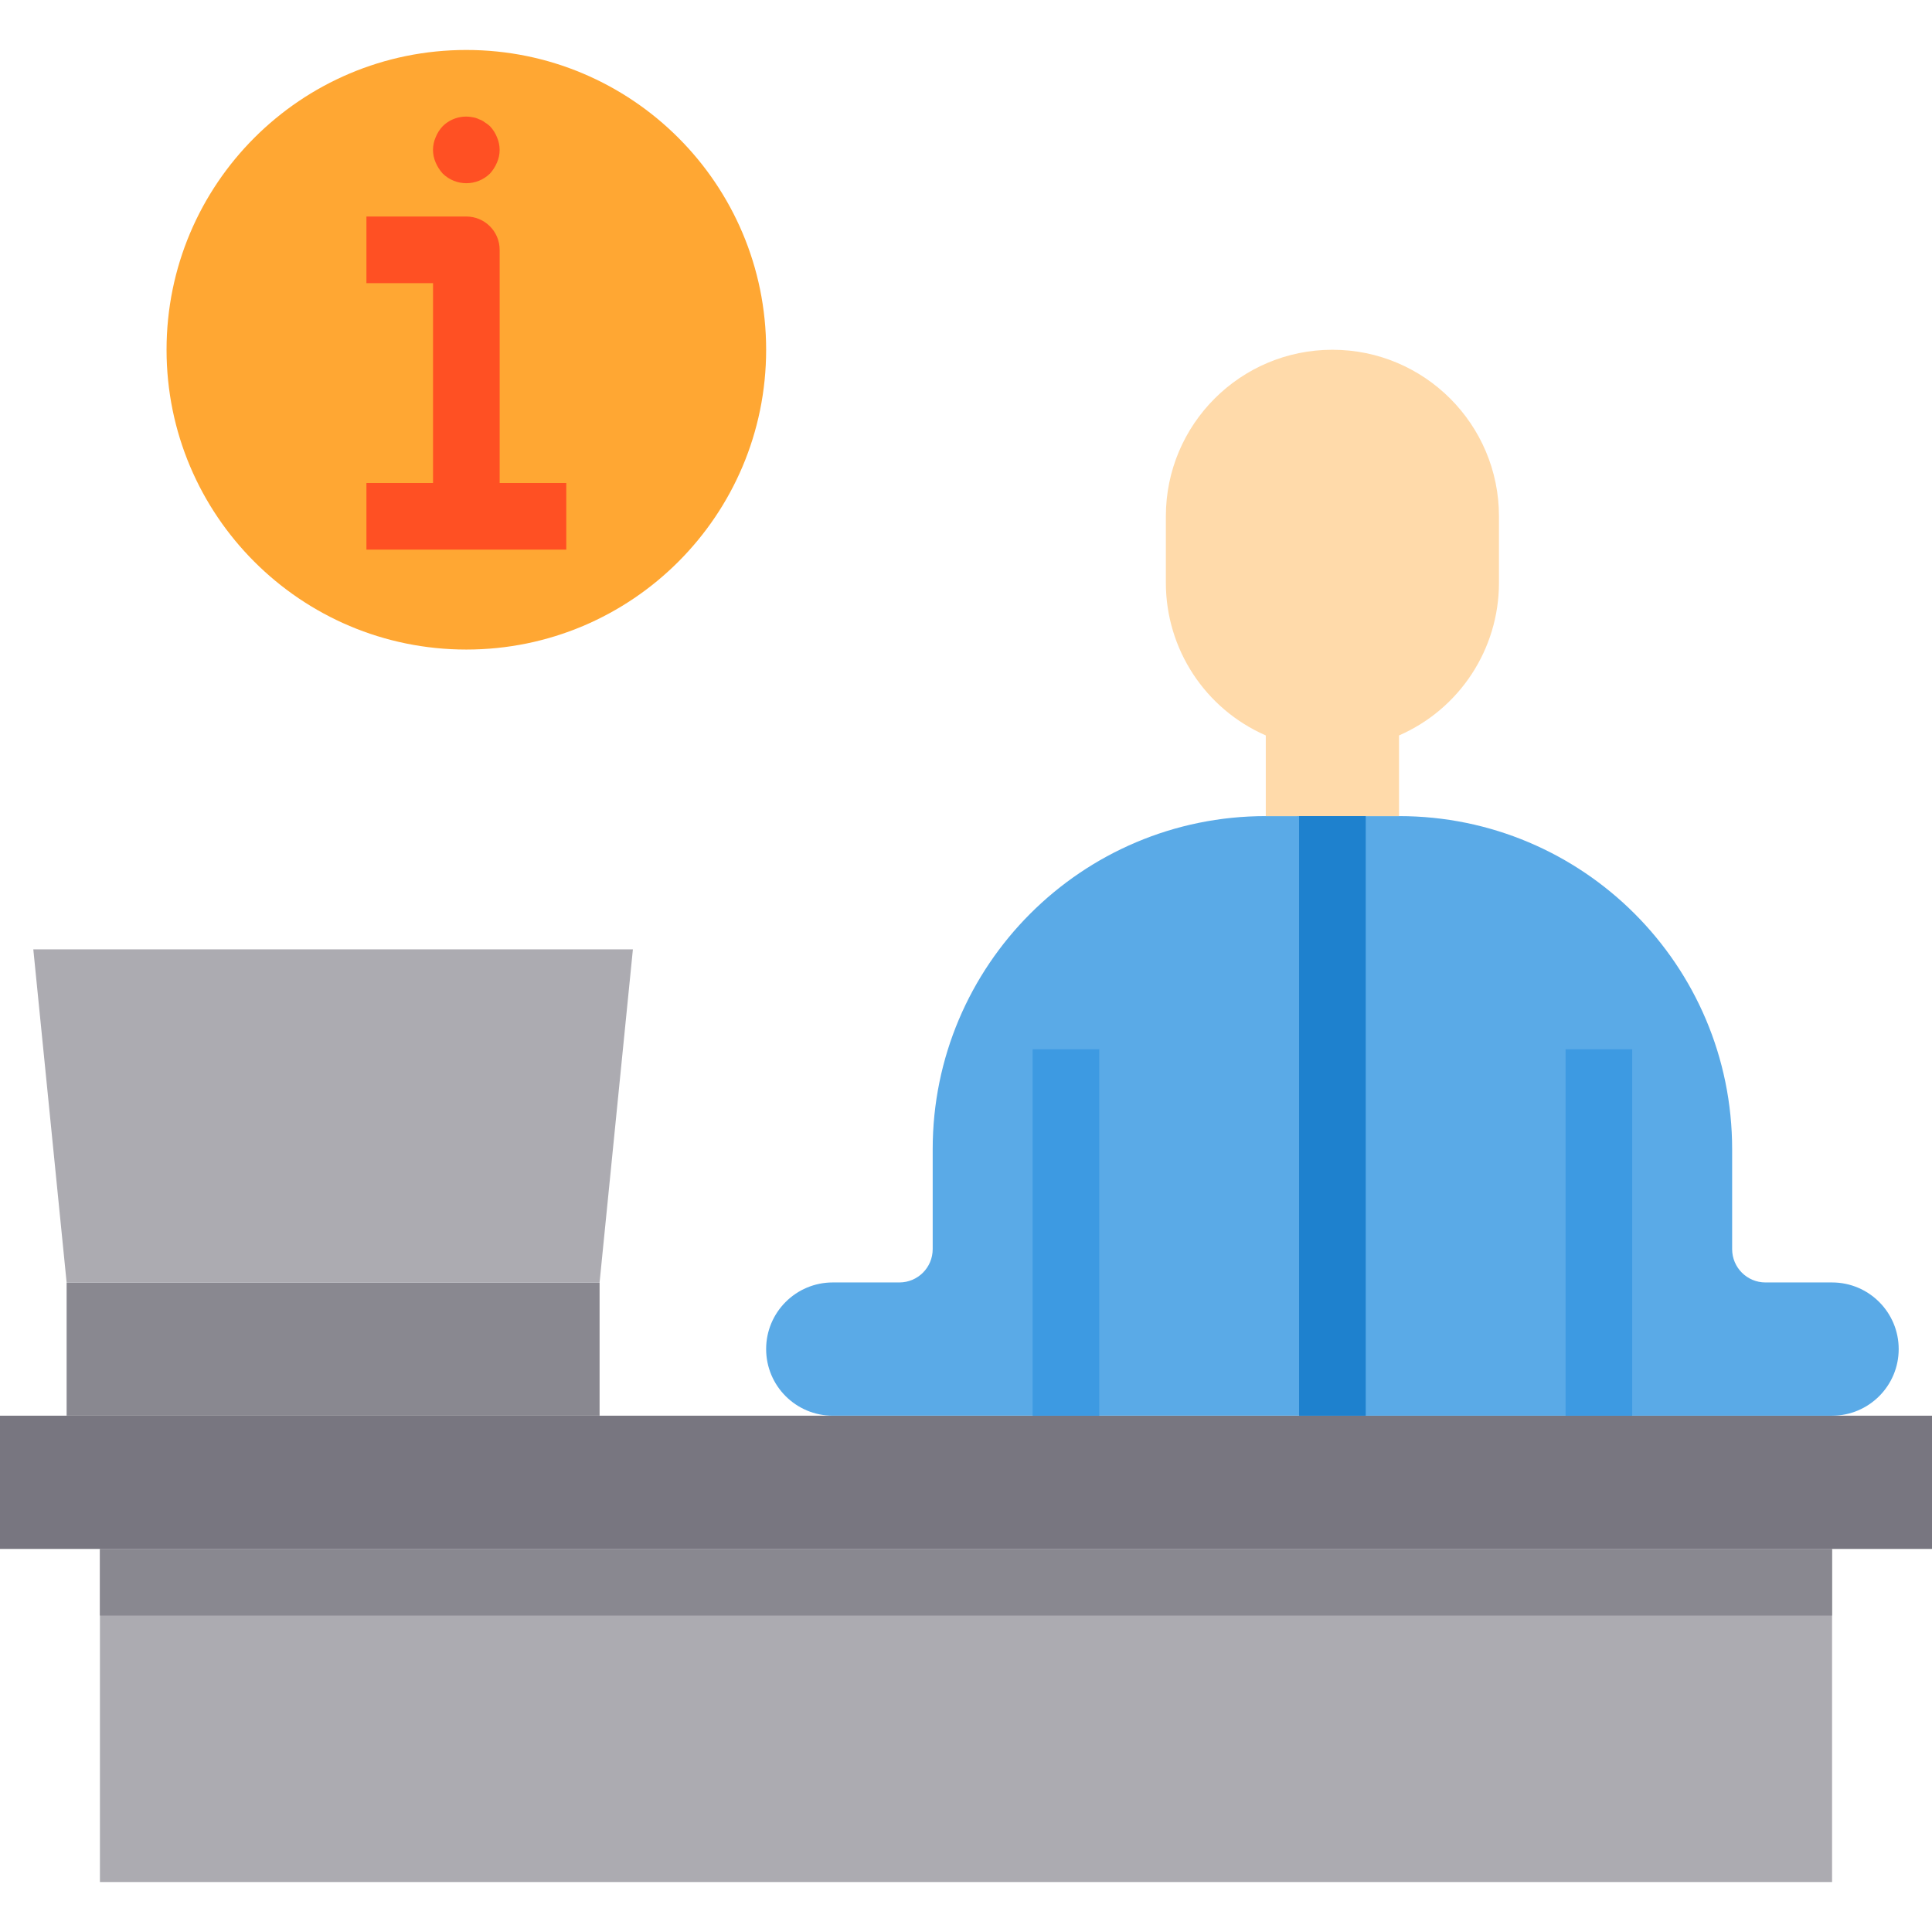 <svg height="464pt" viewBox="0 -11 464 463" width="464pt" xmlns="http://www.w3.org/2000/svg">
    <path d="m440 360.5h24v-32h-464v32zm0 0" fill="#787680" />
    <path d="m16 296.5h128v32h-128zm0 0" fill="#898890" />
    <path d="m152 216.5h-144l8 80h128zm0 0" fill="#acabb1" />
    <path d="m440 296.5h-16c-4.418 0-8-3.582-8-8v-24c0-44.184-35.816-80-80-80h-16v144h120c8.836 0 16-7.164 16-16s-7.164-16-16-16zm0 0" fill="#5aaae7" />
    <path d="m304 184.5c-44.184 0-80 35.816-80 80v24c0 4.418-3.582 8-8 8h-16c-8.836 0-16 7.164-16 16s7.164 16 16 16h120v-144zm0 0" fill="#5aaae7" />
    <path d="m336 184.5v-19.375c14.566-6.359 23.984-20.734 24-36.625v-16c0-22.09-17.91-40-40-40s-40 17.91-40 40v16c.016 15.891 9.434 30.266 24 36.625v19.375zm0 0" fill="#ffdaaa" />
    <path d="m184 72.5c0 39.766-32.234 72-72 72s-72-32.234-72-72 32.234-72 72-72 72 32.234 72 72zm0 0" fill="#ffa733" />
    <path d="m24 360.5h416v80h-416zm0 0" fill="#acabb1" />
    <path d="m24 360.5h416v16h-416zm0 0" fill="#898890" />
    <path d="m312 184.5h16v144h-16zm0 0" fill="#1e81ce" />
    <path d="m248 240.5h16v88h-16zm0 0" fill="#3d9ae2" />
    <path d="m376 240.5h16v88h-16zm0 0" fill="#3d9ae2" />
    <g fill="#ff5023">
        <path d="m120 104.5v-56c0-4.418-3.582-8-8-8h-24v16h16v48h-16v16h48v-16zm0 0" />
        <path d="m106.32 30.18c3.156 3.094 8.203 3.094 11.359 0 .703-.777 1.273-1.672 1.68-2.641.852-1.938.852-4.141 0-6.078-.387-.98-.957-1.875-1.68-2.641-.395-.363-.82-.684-1.281-.961-.406-.316-.867-.559-1.359-.719-.477-.242-.996-.406-1.527-.48-2.609-.523-5.309.285-7.199 2.16-.723.766-1.293 1.66-1.68 2.641-.855 1.938-.855 4.141 0 6.078.41.969.98 1.863 1.688 2.641zm0 0" />
    </g>
</svg>
